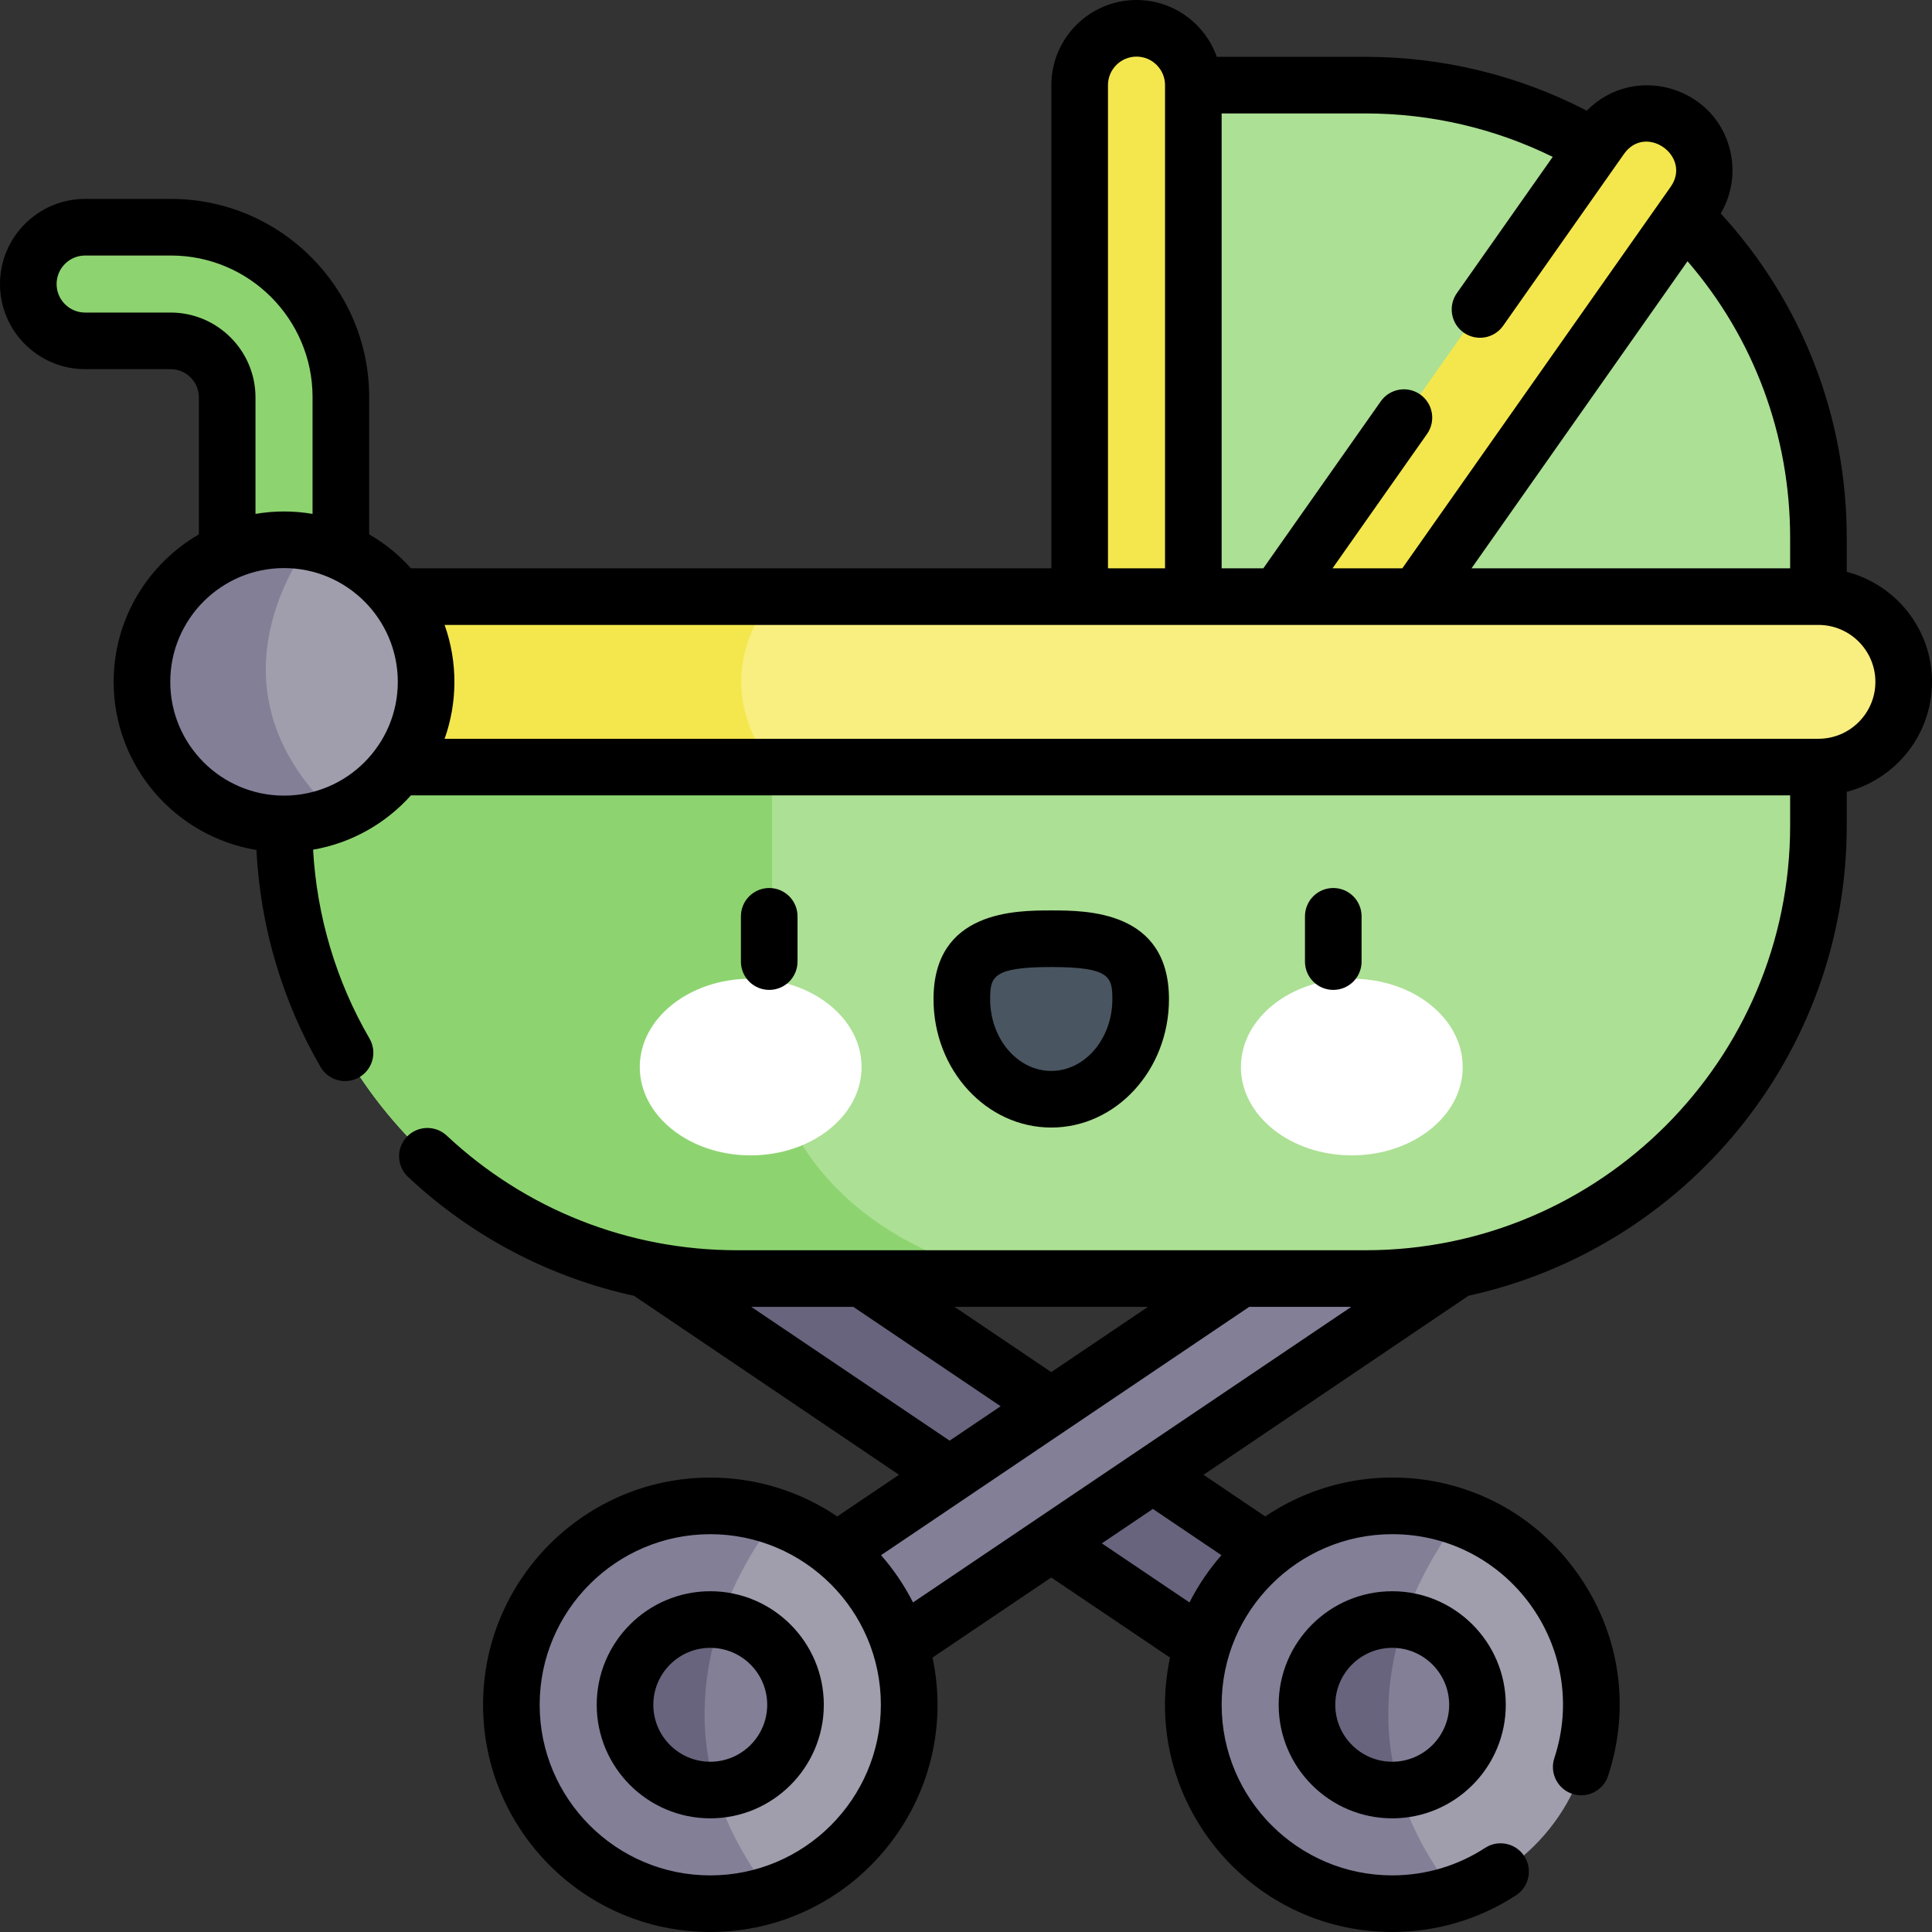 <svg id="Capa_1" enable-background="new 0 0 511.94 511.94" height="512" viewBox="0 0 511.94 511.94" width="512" xmlns="http://www.w3.org/2000/svg"><rect x="0" y="0" width="511.94" height="511.94" fill="#333333" stroke="none"/><g><g><path d="m90.323 105.21v67.936h-30.12v-67.826c0-8.284-6.716-15-15-15h-22.648c-8.314 0-15.055-6.74-15.055-15.055 0-8.315 6.74-15.055 15.055-15.055h22.768c24.853 0 45 20.147 45 45z" fill="#8dd470"/><path d="m243.995 252.651h30.118v249.966h-30.118z" fill="#68647d" transform="matrix(.559 -.829 .829 .559 -198.88 381.229)"/><path d="m283.005 252.651h30.118v249.966h-30.118z" fill="#827f97" transform="matrix(-.559 -.829 .829 -.559 151.665 835.911)"/><path d="m481.848 142.555v30.59h-173.172v-150.59h53.172c66.281 0 120 53.73 120 120z" fill="#ace094"/><path d="m316.206 173.146h-30.118v-150.588c0-8.317 6.742-15.059 15.059-15.059 8.317 0 15.059 6.742 15.059 15.059z" fill="#f4e74d"/><path d="m336.188 213.925-24.633-17.329 112.64-160.113c4.785-6.802 14.179-8.437 20.981-3.652 6.802 4.785 8.437 14.179 3.652 20.981z" fill="#f4e74d"/><path d="m481.85 188.21v30.58c0 66.28-53.72 120-120 120h-133.46l-41.21-8.71-16.31 6.22c-54.58-11.26-95.61-59.59-95.61-117.51v-30.58z" fill="#ace094"/><path d="m266.66 338.79h-71.4c-66.27 0-120-53.72-120-120v-30.58h116.87c7.39 8.89 12.45 15.05 12.45 15.05v79.48s4 41.54 62.08 56.05z" fill="#8dd470"/><path d="m504.44 180.68c0 6.23-2.53 11.88-6.61 15.97-4.09 4.08-9.74 6.61-15.98 6.61h-277.27l-54.25-5.44-44.94 5.44h-30.13c-12.47 0-22.58-10.11-22.58-22.58 0-6.24 2.53-11.89 6.61-15.97 4.09-4.09 9.74-6.62 15.97-6.62h406.59c12.48 0 22.59 10.11 22.59 22.59z" fill="#f9ee80"/><path d="m204.58 203.26h-129.32c-12.47 0-22.58-10.11-22.58-22.58 0-6.24 2.53-11.89 6.61-15.97 4.09-4.09 9.74-6.62 15.97-6.62h129.74c-4.51 5.3-16.62 23.01-.42 45.17z" fill="#f4e74d"/><path d="m240.91 451.729c0 23.47-15.34 43.35-36.53 50.18-5.1 1.64-10.53 2.53-16.17 2.53-29.11 0-52.71-23.6-52.71-52.71 0-29.1 23.6-52.7 52.71-52.7 6.15 0 12.05 1.05 17.53 2.99 20.49 7.221 35.17 26.761 35.17 49.71z" fill="#a09dad"/><path d="m204.38 501.91c-5.1 1.64-10.53 2.53-16.17 2.53-29.11 0-52.71-23.6-52.71-52.71 0-29.1 23.6-52.7 52.71-52.7 6.15 0 12.05 1.05 17.53 2.99-10.19 13.18-36.47 55.03-1.36 99.89z" fill="#827f97"/><path d="m210.79 451.729c0 11.99-9.33 21.8-21.13 22.54-.48.03-.96.05-1.45.05-12.48 0-22.59-10.11-22.59-22.59 0-12.47 10.11-22.58 22.59-22.58.93 0 1.85.06 2.75.17 11.17 1.351 19.83 10.87 19.83 22.41z" fill="#827f97"/><path d="m189.66 474.27c-.48.03-.96.05-1.45.05-12.48 0-22.59-10.11-22.59-22.59 0-12.47 10.11-22.58 22.59-22.58.93 0 1.85.06 2.75.17-4.31 12.59-6.35 28.11-1.3 44.95z" fill="#68647d"/><path d="m422.09 451.729c0 23.47-15.34 43.35-36.53 50.18-5.1 1.64-10.53 2.53-16.17 2.53-29.11 0-52.71-23.6-52.71-52.71 0-5.4.81-10.61 2.32-15.51l16.72-9.25v-15.79c9.13-7.59 20.86-12.15 33.67-12.15 6.15 0 12.05 1.05 17.53 2.99 20.49 7.221 35.17 26.761 35.17 49.71z" fill="#a09dad"/><path d="m385.556 501.91c-5.1 1.64-10.53 2.53-16.17 2.53-29.11 0-52.71-23.6-52.71-52.71 0-29.1 23.6-52.7 52.71-52.7 6.15 0 12.05 1.05 17.53 2.99-10.19 13.18-36.47 55.03-1.36 99.89z" fill="#827f97"/><path d="m391.966 451.729c0 11.99-9.33 21.8-21.13 22.54-.48.03-.96.05-1.45.05-12.48 0-22.59-10.11-22.59-22.59 0-12.47 10.11-22.58 22.59-22.58.93 0 1.85.06 2.75.17 11.17 1.351 19.83 10.87 19.83 22.41z" fill="#827f97"/><path d="m370.836 474.27c-.48.03-.96.05-1.45.05-12.48 0-22.59-10.11-22.59-22.59 0-12.47 10.11-22.58 22.59-22.58.93 0 1.85.06 2.75.17-4.31 12.59-6.35 28.11-1.3 44.95z" fill="#68647d"/><path d="m112.91 180.68c0 15.99-9.97 29.65-24.04 35.11l-11.81-1.46-1.8 3.99c-20.79 0-37.64-16.85-37.64-37.64 0-15.44 9.29-28.71 22.58-34.52h.02l21.84-2.52c17.55 3.2 30.85 18.56 30.85 37.04z" fill="#a09dad"/><path d="m88.87 215.79c-4.22 1.63-8.81 2.53-13.61 2.53-20.79 0-37.64-16.85-37.64-37.64 0-20.8 16.85-37.65 37.64-37.65 2.32 0 4.59.21 6.8.61-7.14 10-25.37 41.88 6.81 72.15z" fill="#827f97"/><g><g><ellipse cx="198.914" cy="282.744" fill="#fff" rx="29.387" ry="23.403"/><ellipse cx="358.203" cy="282.744" fill="#fff" rx="29.387" ry="23.403"/><path d="m302.252 264.763c0-14.643-10.608-16.019-23.693-16.019-13.086 0-23.693 1.376-23.693 16.019s10.608 26.513 23.693 26.513c13.085-.001 23.693-11.871 23.693-26.513z" fill="#495560"/></g></g></g><g><path d="m511.94 180.68c0-14.003-9.615-25.803-22.59-29.144v-8.977c0-32.141-11.819-62.459-33.392-86.004 2.708-4.6 3.702-9.953 2.777-15.277-3.136-18.04-25.422-24.987-38.279-11.949-18.004-9.342-38.128-14.27-58.606-14.27h-39.427c-3.098-8.762-11.463-15.059-21.273-15.059-12.439 0-22.56 10.12-22.56 22.56v128.03h-169.7c-3.182-3.552-6.919-6.593-11.07-8.998v-36.382c0-28.948-23.552-52.5-52.5-52.5h-22.77c-12.433 0-22.55 10.12-22.55 22.56 0 12.434 10.116 22.55 22.55 22.55h22.65c4.136 0 7.5 3.364 7.5 7.5v36.277c-13.486 7.817-22.583 22.401-22.583 39.079 0 22.402 16.404 41.037 37.83 44.544 1.021 20.271 6.839 40.044 17 57.519 2.082 3.581 6.672 4.796 10.253 2.714s4.796-6.673 2.714-10.253c-8.843-15.21-13.955-32.401-14.951-50.048 10.225-1.765 19.283-6.973 25.928-14.393h365.459v8.03c0 62.032-50.468 112.5-112.5 112.5h-166.59c-28.666 0-55.97-10.787-76.883-30.374-3.024-2.833-7.77-2.676-10.601.347-2.832 3.023-2.677 7.77.347 10.601 16.953 15.878 37.611 26.65 59.887 31.5l70.208 47.426-16.367 11.04c-9.612-6.501-21.194-10.302-33.646-10.302-33.197 0-60.206 27.009-60.206 60.206s27.009 60.206 60.206 60.206c38.113 0 66.852-35.199 58.89-72.717l31.46-21.219 31.47 21.221c-7.956 37.503 20.765 72.714 58.885 72.714 11.7 0 23.044-3.359 32.803-9.715 3.471-2.261 4.452-6.907 2.192-10.378-2.262-3.472-6.907-4.451-10.378-2.192-7.317 4.767-15.83 7.285-24.617 7.285-24.924 0-45.2-20.281-45.2-45.21 0-24.924 20.276-45.2 45.2-45.2 30.824 0 52.568 30.17 42.956 59.344-1.297 3.934.842 8.174 4.776 9.47 3.933 1.298 8.174-.841 9.47-4.776 6.106-18.531 3.028-38.257-8.444-54.116-19.723-27.265-56.391-32.216-82.405-14.617l-16.363-11.041 70.232-47.451c57.237-12.527 100.217-63.61 100.217-124.551v-8.977c12.976-3.339 22.591-15.135 22.591-29.133zm-233.383 182.901-25.63-17.291h51.264zm-79.493-17.291h27.041l39.041 26.337-13.515 9.117zm-10.858 150.65c-24.927 0-45.206-20.279-45.206-45.206s20.279-45.206 45.206-45.206 45.206 20.279 45.206 45.206-20.28 45.206-45.206 45.206zm45.255-84.847 97.554-65.803h27.041l-116.126 78.324c-2.296-4.532-5.148-8.735-8.469-12.521zm90.195.002c-3.319 3.786-6.17 7.987-8.467 12.519l-23.22-15.657 13.521-9.12zm150.694-261.505h-84.427l57.236-81.368c17.593 20.392 27.191 46.126 27.191 73.337zm-62.91-109.022-25.405 36.117c-2.383 3.389-1.568 8.066 1.819 10.45 3.39 2.383 8.068 1.567 10.45-1.819l32.017-45.517c5.773-8.203 18.05.628 12.374 8.695l-71.113 101.096h-18.489l25.052-35.614c2.383-3.389 1.568-8.066-1.819-10.45-3.389-2.383-8.065-1.567-10.45 1.819l-31.124 44.245h-11.042v-120.53h38.14c17.275 0 34.261 3.964 49.59 11.508zm-117.85-19.008c0-4.168 3.392-7.56 7.56-7.56 4.169 0 7.561 3.392 7.561 7.56v128.03h-15.12v-128.03zm-248.389 60.259h-22.651c-4.163 0-7.55-3.387-7.55-7.55 0-4.168 3.387-7.56 7.55-7.56h22.77c20.678 0 37.5 16.822 37.5 37.5v30.963c-5.08-.859-10.04-.859-15.119.001v-30.855c0-12.405-10.094-22.499-22.5-22.499zm30.063 128.003c-16.623 0-30.146-13.523-30.146-30.146s13.523-30.147 30.146-30.147 30.147 13.524 30.147 30.147-13.524 30.146-30.147 30.146zm406.586-15.062h-364.039c3.379-9.5 3.557-20.165 0-30.17h364.04c8.32 0 15.09 6.77 15.09 15.09-.001 8.315-6.771 15.08-15.091 15.08z"/><path d="m188.206 421.646c-16.591 0-30.088 13.497-30.088 30.088s13.497 30.088 30.088 30.088 30.088-13.497 30.088-30.088-13.498-30.088-30.088-30.088zm0 45.176c-8.319 0-15.088-6.769-15.088-15.088s6.769-15.088 15.088-15.088 15.088 6.769 15.088 15.088-6.769 15.088-15.088 15.088z"/><path d="m338.823 451.734c0 16.591 13.498 30.088 30.089 30.088s30.088-13.497 30.088-30.088-13.497-30.088-30.088-30.088-30.089 13.498-30.089 30.088zm45.177 0c0 8.319-6.769 15.088-15.088 15.088-8.32 0-15.089-6.769-15.089-15.088s6.769-15.088 15.089-15.088c8.319 0 15.088 6.769 15.088 15.088z"/><path d="m211.327 254.804v-12c0-4.143-3.357-7.5-7.5-7.5s-7.5 3.357-7.5 7.5v12c0 4.143 3.357 7.5 7.5 7.5s7.5-3.358 7.5-7.5z"/><path d="m309.752 264.763c0-23.519-21.859-23.519-31.194-23.519-9.334 0-31.193 0-31.193 23.519 0 18.755 13.993 34.013 31.193 34.013s31.194-15.258 31.194-34.013zm-47.387 0c0-5.907.655-8.519 16.193-8.519 15.539 0 16.194 2.611 16.194 8.519 0 10.483-7.265 19.013-16.194 19.013-8.929-.001-16.193-8.53-16.193-19.013z"/><path d="m360.791 254.804v-12c0-4.143-3.357-7.5-7.5-7.5s-7.5 3.357-7.5 7.5v12c0 4.143 3.357 7.5 7.5 7.5s7.5-3.358 7.5-7.5z"/></g></g></svg>